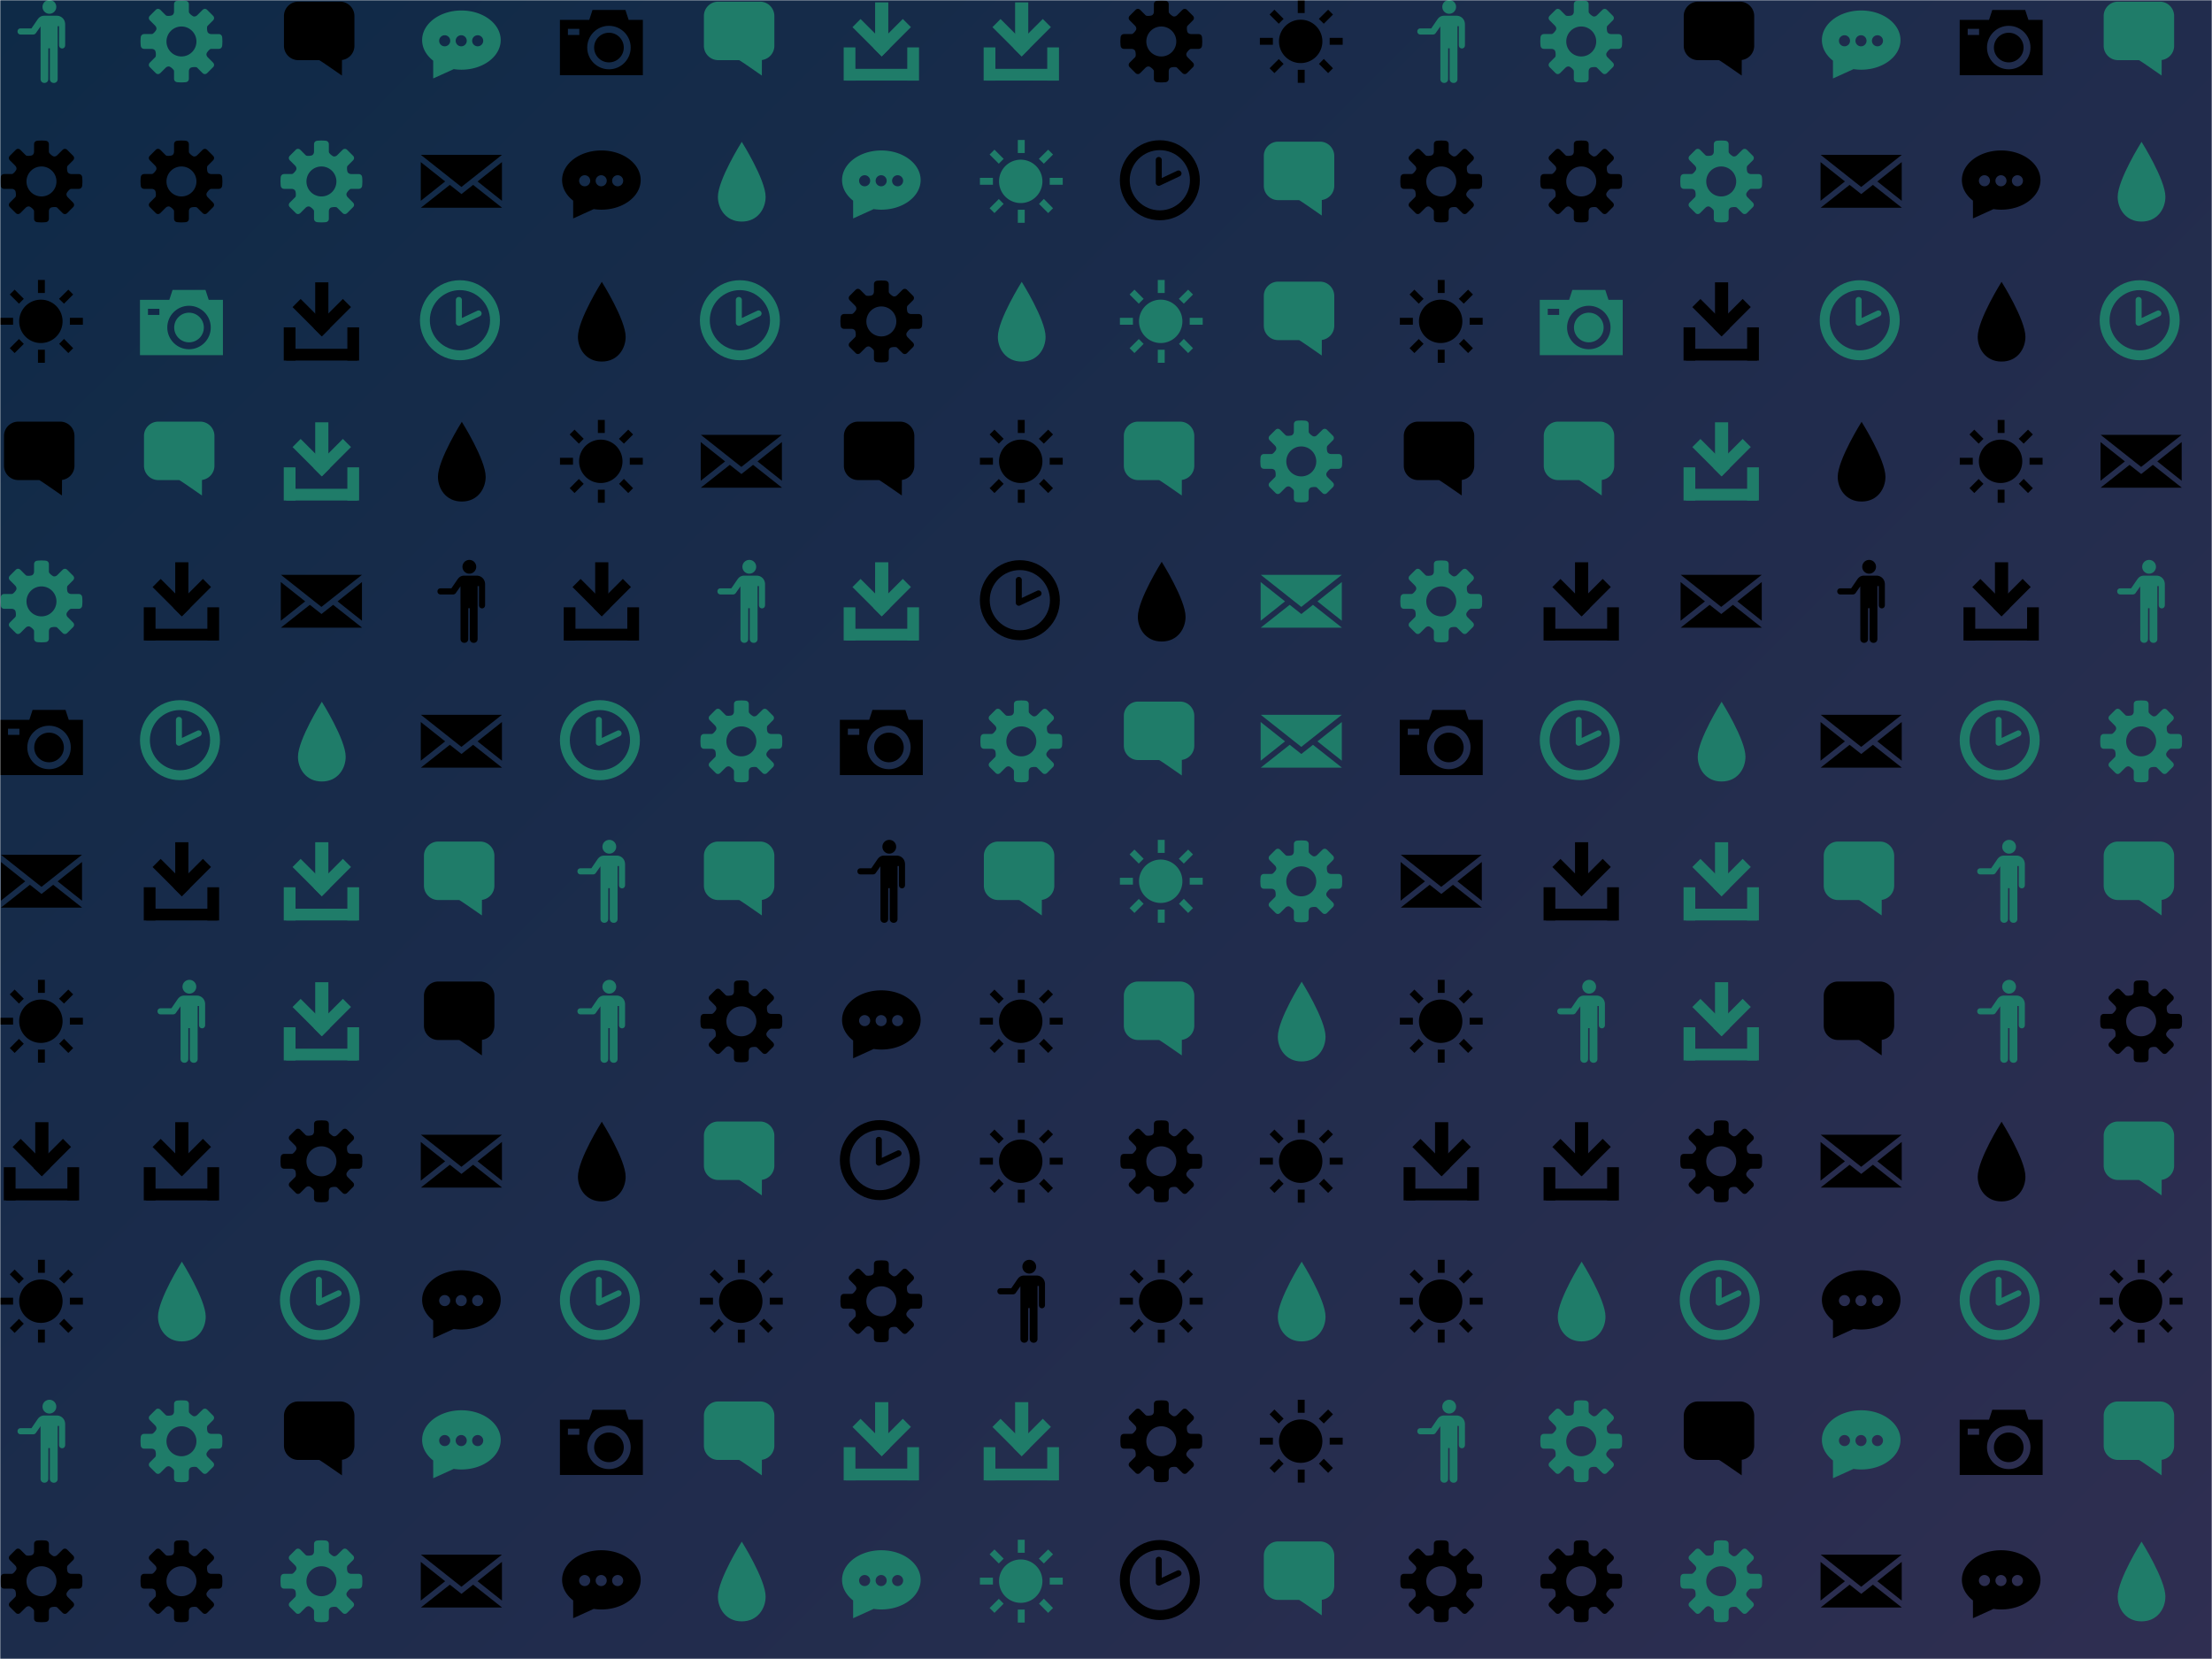 <svg xmlns="http://www.w3.org/2000/svg" version="1.1" xmlns:xlink="http://www.w3.org/1999/xlink" xmlns:svgjs="http://svgjs.dev/svgjs" width="1024" height="768" preserveAspectRatio="none" viewBox="0 0 1024 768"><g mask="url(&quot;#SvgjsMask3080&quot;)" fill="none"><rect width="1024" height="768" x="0" y="0" fill="url(&quot;#SvgjsLinearGradient3081&quot;)"></rect><use xlink:href="#SvgjsG3092" transform="translate(0, 0)" fill="rgba(0, 0, 0, 1)"></use><use xlink:href="#SvgjsG3092" transform="translate(0, 648)" fill="rgba(31, 124, 105, 1)"></use><use xlink:href="#SvgjsG3092" transform="translate(648, 0)" fill="rgba(31, 124, 105, 1)"></use><use xlink:href="#SvgjsG3092" transform="translate(648, 648)" fill="rgba(0, 0, 0, 1)"></use></g><defs><mask id="SvgjsMask3080"><rect width="1024" height="768" fill="#ffffff"></rect></mask><linearGradient x1="6.25%" y1="-8.33%" x2="93.75%" y2="108.33%" gradientUnits="userSpaceOnUse" id="SvgjsLinearGradient3081"><stop stop-color="#0e2a47" offset="0"></stop><stop stop-color="rgba(47, 46, 81, 1)" offset="1"></stop></linearGradient><g id="SvgjsG3088"><path d="M6.498 9.304L12.139 3.663l1.565 1.566-5.641 5.641z"></path><path d="M6.8 0.457h2.541v8.028H6.8z"></path><path d="M8.072 10.876L2.429 5.238l1.563-1.566L9.636 9.313zM1.2 13.277h13.733v2.266H1.2z"></path><path d="M0.733 9.143h2.267v6.4h-2.267z m12.267 0h2.267v6.4h-2.267z"></path></g><g id="SvgjsG3090"><path d="M3.474 10.969C3.474 7.665 8.077 0.361 8.077 0.361s4.602 7.305 4.602 10.608c0 2.247-1.506 4.771-4.602 4.771-3.095 0-4.603-2.524-4.603-4.771z" fill-rule="evenodd"></path></g><g id="SvgjsG3089"><path d="M7.713 15.485C3.459 15.485 0 12.025 0 7.768 0 3.513 3.459 0.051 7.713 0.051S15.432 3.513 15.432 7.768c0 4.257-3.465 7.716-7.719 7.717z m0-1.91c3.201 0 5.81-2.604 5.81-5.809 0-3.199-2.61-5.807-5.81-5.807-3.202 0-5.804 2.609-5.804 5.807-0.001 3.206 2.602 5.809 5.804 5.809z"></path><path d="M7.753 8.787a0.574 0.574 0 0 1-0.554-0.042 0.578 0.578 0 0 1-0.259-0.399L6.931 3.862a0.58 0.58 0 0 1 1.162 0v3.478l2.975-1.4a0.578 0.578 0 0 1 0.773 0.275c0.138 0.292 0.011 0.637-0.276 0.774l-3.81 1.798z"></path></g><g id="SvgjsG3084"><path d="M2.524 8.637H0.014V7.308h2.51v1.329zM3.656 4.576L1.884 2.804l0.935-0.935 1.772 1.772-0.935 0.935z m0 6.817l0.935 0.935-1.772 1.773-0.934-0.936 1.771-1.772z m4.997-8.884h-1.33V-0.002h1.33v2.511z m-1.33 10.952h1.33v2.51h-1.33v-2.509zM12.344 4.576l-0.96-0.935 1.796-1.772 0.935 0.935-1.772 1.772z m0 6.792l1.771 1.797-0.935 0.936-1.771-1.774 0.936-0.96z m3.643-4.06v1.329h-2.51V7.308h2.509z"></path><path d="M3.702 7.984a4.184 4.184 0 1 0 8.368 0 4.184 4.184 0 1 0-8.368 0"></path></g><g id="SvgjsG3083"><path d="M15.233 9.431c0.295 0 0.569-0.239 0.61-0.532 0 0 0.056-0.411 0.056-0.899s-0.056-0.899-0.056-0.899c-0.041-0.292-0.315-0.531-0.61-0.53h-1.524c-0.295 0-0.602-0.188-0.681-0.418s-0.188-0.967 0.021-1.176l1.078-1.077c0.209-0.209 0.225-0.565 0.036-0.792l-1.268-1.268c-0.227-0.189-0.583-0.173-0.792 0.036l-1.078 1.077c-0.208 0.209-0.556 0.293-0.772 0.187s-0.822-0.552-0.821-0.847V0.767c0-0.295-0.239-0.569-0.531-0.61 0 0-0.411-0.057-0.9-0.056s-0.899 0.057-0.899 0.056c-0.293 0.04-0.532 0.315-0.532 0.61v1.524c0 0.295-0.188 0.601-0.418 0.681s-0.967 0.188-1.176-0.021l-1.078-1.078C3.689 1.665 3.333 1.649 3.107 1.837l-1.268 1.268c-0.189 0.227-0.173 0.583 0.036 0.792l1.077 1.078c0.209 0.209 0.293 0.556 0.187 0.772s-0.552 0.822-0.847 0.822H0.767c-0.295 0-0.569 0.239-0.61 0.531 0 0-0.057 0.411-0.056 0.899s0.057 0.899 0.056 0.9c0.04 0.293 0.315 0.532 0.61 0.532h1.525c0.295 0 0.601 0.188 0.681 0.417 0.079 0.23 0.188 0.967-0.02 1.176l-1.078 1.077C1.667 12.311 1.651 12.667 1.84 12.893l1.267 1.268c0.227 0.189 0.583 0.173 0.792-0.036l1.077-1.077c0.209-0.208 0.556-0.292 0.772-0.187s0.821 0.553 0.822 0.848v1.524c0 0.295 0.239 0.569 0.532 0.61 0 0 0.411 0.057 0.899 0.057s0.899-0.056 0.899-0.057c0.293-0.04 0.531-0.315 0.532-0.609v-1.524c0-0.295 0.188-0.602 0.418-0.681 0.23-0.079 0.967-0.188 1.176 0.021l1.077 1.077c0.209 0.209 0.565 0.225 0.792 0.036l1.268-1.267c0.189-0.227 0.173-0.583-0.036-0.792l-1.078-1.077c-0.209-0.209-0.293-0.557-0.186-0.773 0.106-0.216 0.552-0.822 0.847-0.822h1.525zM8 10.892c-1.597 0-2.891-1.294-2.891-2.892 0-1.596 1.295-2.891 2.891-2.891S10.892 6.404 10.892 8 9.597 10.892 8 10.892z"></path></g><g id="SvgjsG3082"><path d="M9.531 2.655a1.328 1.328 0 0 0 1.327-1.328C10.859 0.593 10.264-0.002 9.531 0a1.324 1.324 0 0 0-1.328 1.327c-0.002 0.733 0.594 1.328 1.328 1.328zM7.821 5.099l0.008 10.145c0.002 1.012 1.495 1.003 1.491-0.024l0.008-5.903h0.289v5.896c-0.003 1.032 1.507 1.058 1.507 0.031V5.052h0.266v3.64c-0.004 0.875 1.181 0.875 1.179 0.015V4.733c0.003-1.073-0.794-1.703-1.632-1.703h-2.367c-0.56 0-0.967 0.221-1.312 0.711l-1.195 1.741H3.994c-0.837 0-0.79 1.182-0.015 1.18H6.368c0.186 0.003 0.414-0.067 0.547-0.266l0.905-1.296z" fill-rule="evenodd"></path></g><g id="SvgjsG3086"><path d="M9.46 6.313c-1.577 0-2.86 1.283-2.86 2.86s1.283 2.86 2.86 2.86 2.86-1.283 2.86-2.86-1.283-2.86-2.86-2.86z"></path><path d="M13.26 3.839l-0.624-1.912h-6.352L5.661 3.839H0v10.668h16v-10.668H13.26zM3.744 6.743H1.543v-1.176H3.744v1.176z m5.716 6.624c-2.312 0-4.193-1.881-4.193-4.194s1.881-4.194 4.193-4.193 4.193 1.881 4.194 4.193-1.88 4.194-4.193 4.194z"></path></g><g id="SvgjsG3087"><path d="M15.819 2.872L8 9.063 0.182 2.872z m0 8.863L11.116 8l4.703-3.734zM0.161 4.266l4.702 3.734L0.161 11.735z"></path><path d="M10.255 8.663L8.011 10.434 5.766 8.663 0.182 13.068h15.656z"></path></g><g id="SvgjsG3091"><path d="M8 2.022C3.815 2.022 0.422 4.579 0.422 7.733c0 1.544 0.814 2.944 2.135 3.972l0.003 3.427 3.961-1.798c0.479 0.071 0.973 0.11 1.48 0.11 4.185 0 7.578-2.557 7.578-5.711 0-3.154-3.392-5.711-7.577-5.711zM4.81 8.933a1.067 1.067 0 1 1 0-2.133 1.067 1.067 0 0 1 0 2.133z m3.186 0a1.067 1.067 0 1 1 0-2.133 1.067 1.067 0 0 1 0 2.133z m3.143 0c-0.589 0-1.067-0.478-1.067-1.066s0.477-1.067 1.067-1.067 1.067 0.478 1.067 1.067a1.067 1.067 0 0 1-1.067 1.066z"></path></g><g id="SvgjsG3085"><path d="M3.536 11.602h4.034c0.389 0.183 3.806 2.583 4.382 2.972l0.011-2.995h-0.022a2.761 2.761 0 0 0 2.422-2.742V3.09c0-1.527-1.234-2.766-2.765-2.765H3.538c-1.531 0-2.766 1.239-2.765 2.765v5.747c0 1.525 1.239 2.766 2.765 2.765z" fill-rule="evenodd"></path></g><g id="SvgjsG3092"><use xlink:href="#SvgjsG3082" transform="translate(0, 0) scale(2.4)" fill="rgba(31, 124, 105, 1)"></use><use xlink:href="#SvgjsG3083" transform="translate(0, 64.8) scale(2.4)" fill="rgba(0, 0, 0, 1)"></use><use xlink:href="#SvgjsG3084" transform="translate(0, 129.6) scale(2.4)" fill="rgba(0, 0, 0, 1)"></use><use xlink:href="#SvgjsG3085" transform="translate(0, 194.4) scale(2.4)" fill="rgba(0, 0, 0, 1)"></use><use xlink:href="#SvgjsG3083" transform="translate(0, 259.2) scale(2.4)" fill="rgba(31, 124, 105, 1)"></use><use xlink:href="#SvgjsG3086" transform="translate(0, 324) scale(2.4)" fill="rgba(0, 0, 0, 1)"></use><use xlink:href="#SvgjsG3087" transform="translate(0, 388.8) scale(2.4)" fill="rgba(0, 0, 0, 1)"></use><use xlink:href="#SvgjsG3084" transform="translate(0, 453.6) scale(2.4)" fill="rgba(0, 0, 0, 1)"></use><use xlink:href="#SvgjsG3088" transform="translate(0, 518.4) scale(2.4)" fill="rgba(0, 0, 0, 1)"></use><use xlink:href="#SvgjsG3084" transform="translate(0, 583.2) scale(2.4)" fill="rgba(0, 0, 0, 1)"></use><use xlink:href="#SvgjsG3083" transform="translate(64.8, 0) scale(2.4)" fill="rgba(31, 124, 105, 1)"></use><use xlink:href="#SvgjsG3083" transform="translate(64.8, 64.8) scale(2.4)" fill="rgba(0, 0, 0, 1)"></use><use xlink:href="#SvgjsG3086" transform="translate(64.8, 129.6) scale(2.4)" fill="rgba(31, 124, 105, 1)"></use><use xlink:href="#SvgjsG3085" transform="translate(64.8, 194.4) scale(2.4)" fill="rgba(31, 124, 105, 1)"></use><use xlink:href="#SvgjsG3088" transform="translate(64.8, 259.2) scale(2.4)" fill="rgba(0, 0, 0, 1)"></use><use xlink:href="#SvgjsG3089" transform="translate(64.8, 324) scale(2.4)" fill="rgba(31, 124, 105, 1)"></use><use xlink:href="#SvgjsG3088" transform="translate(64.8, 388.8) scale(2.4)" fill="rgba(0, 0, 0, 1)"></use><use xlink:href="#SvgjsG3082" transform="translate(64.8, 453.6) scale(2.4)" fill="rgba(31, 124, 105, 1)"></use><use xlink:href="#SvgjsG3088" transform="translate(64.8, 518.4) scale(2.4)" fill="rgba(0, 0, 0, 1)"></use><use xlink:href="#SvgjsG3090" transform="translate(64.8, 583.2) scale(2.4)" fill="rgba(31, 124, 105, 1)"></use><use xlink:href="#SvgjsG3085" transform="translate(129.6, 0) scale(2.4)" fill="rgba(0, 0, 0, 1)"></use><use xlink:href="#SvgjsG3083" transform="translate(129.6, 64.8) scale(2.4)" fill="rgba(31, 124, 105, 1)"></use><use xlink:href="#SvgjsG3088" transform="translate(129.6, 129.6) scale(2.4)" fill="rgba(0, 0, 0, 1)"></use><use xlink:href="#SvgjsG3088" transform="translate(129.6, 194.4) scale(2.4)" fill="rgba(31, 124, 105, 1)"></use><use xlink:href="#SvgjsG3087" transform="translate(129.6, 259.2) scale(2.4)" fill="rgba(0, 0, 0, 1)"></use><use xlink:href="#SvgjsG3090" transform="translate(129.6, 324) scale(2.4)" fill="rgba(31, 124, 105, 1)"></use><use xlink:href="#SvgjsG3088" transform="translate(129.6, 388.8) scale(2.4)" fill="rgba(31, 124, 105, 1)"></use><use xlink:href="#SvgjsG3088" transform="translate(129.6, 453.6) scale(2.4)" fill="rgba(31, 124, 105, 1)"></use><use xlink:href="#SvgjsG3083" transform="translate(129.6, 518.4) scale(2.4)" fill="rgba(0, 0, 0, 1)"></use><use xlink:href="#SvgjsG3089" transform="translate(129.6, 583.2) scale(2.4)" fill="rgba(31, 124, 105, 1)"></use><use xlink:href="#SvgjsG3091" transform="translate(194.4, 0) scale(2.4)" fill="rgba(31, 124, 105, 1)"></use><use xlink:href="#SvgjsG3087" transform="translate(194.4, 64.8) scale(2.4)" fill="rgba(0, 0, 0, 1)"></use><use xlink:href="#SvgjsG3089" transform="translate(194.4, 129.6) scale(2.4)" fill="rgba(31, 124, 105, 1)"></use><use xlink:href="#SvgjsG3090" transform="translate(194.4, 194.4) scale(2.4)" fill="rgba(0, 0, 0, 1)"></use><use xlink:href="#SvgjsG3082" transform="translate(194.4, 259.2) scale(2.4)" fill="rgba(0, 0, 0, 1)"></use><use xlink:href="#SvgjsG3087" transform="translate(194.4, 324) scale(2.4)" fill="rgba(0, 0, 0, 1)"></use><use xlink:href="#SvgjsG3085" transform="translate(194.4, 388.8) scale(2.4)" fill="rgba(31, 124, 105, 1)"></use><use xlink:href="#SvgjsG3085" transform="translate(194.4, 453.6) scale(2.4)" fill="rgba(0, 0, 0, 1)"></use><use xlink:href="#SvgjsG3087" transform="translate(194.4, 518.4) scale(2.4)" fill="rgba(0, 0, 0, 1)"></use><use xlink:href="#SvgjsG3091" transform="translate(194.4, 583.2) scale(2.4)" fill="rgba(0, 0, 0, 1)"></use><use xlink:href="#SvgjsG3086" transform="translate(259.2, 0) scale(2.4)" fill="rgba(0, 0, 0, 1)"></use><use xlink:href="#SvgjsG3091" transform="translate(259.2, 64.8) scale(2.4)" fill="rgba(0, 0, 0, 1)"></use><use xlink:href="#SvgjsG3090" transform="translate(259.2, 129.6) scale(2.4)" fill="rgba(0, 0, 0, 1)"></use><use xlink:href="#SvgjsG3084" transform="translate(259.2, 194.4) scale(2.4)" fill="rgba(0, 0, 0, 1)"></use><use xlink:href="#SvgjsG3088" transform="translate(259.2, 259.2) scale(2.4)" fill="rgba(0, 0, 0, 1)"></use><use xlink:href="#SvgjsG3089" transform="translate(259.2, 324) scale(2.4)" fill="rgba(31, 124, 105, 1)"></use><use xlink:href="#SvgjsG3082" transform="translate(259.2, 388.8) scale(2.4)" fill="rgba(31, 124, 105, 1)"></use><use xlink:href="#SvgjsG3082" transform="translate(259.2, 453.6) scale(2.4)" fill="rgba(31, 124, 105, 1)"></use><use xlink:href="#SvgjsG3090" transform="translate(259.2, 518.4) scale(2.4)" fill="rgba(0, 0, 0, 1)"></use><use xlink:href="#SvgjsG3089" transform="translate(259.2, 583.2) scale(2.4)" fill="rgba(31, 124, 105, 1)"></use><use xlink:href="#SvgjsG3085" transform="translate(324, 0) scale(2.4)" fill="rgba(31, 124, 105, 1)"></use><use xlink:href="#SvgjsG3090" transform="translate(324, 64.8) scale(2.4)" fill="rgba(31, 124, 105, 1)"></use><use xlink:href="#SvgjsG3089" transform="translate(324, 129.6) scale(2.4)" fill="rgba(31, 124, 105, 1)"></use><use xlink:href="#SvgjsG3087" transform="translate(324, 194.4) scale(2.4)" fill="rgba(0, 0, 0, 1)"></use><use xlink:href="#SvgjsG3082" transform="translate(324, 259.2) scale(2.4)" fill="rgba(31, 124, 105, 1)"></use><use xlink:href="#SvgjsG3083" transform="translate(324, 324) scale(2.4)" fill="rgba(31, 124, 105, 1)"></use><use xlink:href="#SvgjsG3085" transform="translate(324, 388.8) scale(2.4)" fill="rgba(31, 124, 105, 1)"></use><use xlink:href="#SvgjsG3083" transform="translate(324, 453.6) scale(2.4)" fill="rgba(0, 0, 0, 1)"></use><use xlink:href="#SvgjsG3085" transform="translate(324, 518.4) scale(2.4)" fill="rgba(31, 124, 105, 1)"></use><use xlink:href="#SvgjsG3084" transform="translate(324, 583.2) scale(2.4)" fill="rgba(0, 0, 0, 1)"></use><use xlink:href="#SvgjsG3088" transform="translate(388.8, 0) scale(2.4)" fill="rgba(31, 124, 105, 1)"></use><use xlink:href="#SvgjsG3091" transform="translate(388.8, 64.8) scale(2.4)" fill="rgba(31, 124, 105, 1)"></use><use xlink:href="#SvgjsG3083" transform="translate(388.8, 129.6) scale(2.4)" fill="rgba(0, 0, 0, 1)"></use><use xlink:href="#SvgjsG3085" transform="translate(388.8, 194.4) scale(2.4)" fill="rgba(0, 0, 0, 1)"></use><use xlink:href="#SvgjsG3088" transform="translate(388.8, 259.2) scale(2.4)" fill="rgba(31, 124, 105, 1)"></use><use xlink:href="#SvgjsG3086" transform="translate(388.8, 324) scale(2.4)" fill="rgba(0, 0, 0, 1)"></use><use xlink:href="#SvgjsG3082" transform="translate(388.8, 388.8) scale(2.4)" fill="rgba(0, 0, 0, 1)"></use><use xlink:href="#SvgjsG3091" transform="translate(388.8, 453.6) scale(2.4)" fill="rgba(0, 0, 0, 1)"></use><use xlink:href="#SvgjsG3089" transform="translate(388.8, 518.4) scale(2.4)" fill="rgba(0, 0, 0, 1)"></use><use xlink:href="#SvgjsG3083" transform="translate(388.8, 583.2) scale(2.4)" fill="rgba(0, 0, 0, 1)"></use><use xlink:href="#SvgjsG3088" transform="translate(453.6, 0) scale(2.4)" fill="rgba(31, 124, 105, 1)"></use><use xlink:href="#SvgjsG3084" transform="translate(453.6, 64.8) scale(2.4)" fill="rgba(31, 124, 105, 1)"></use><use xlink:href="#SvgjsG3090" transform="translate(453.6, 129.6) scale(2.4)" fill="rgba(31, 124, 105, 1)"></use><use xlink:href="#SvgjsG3084" transform="translate(453.6, 194.4) scale(2.4)" fill="rgba(0, 0, 0, 1)"></use><use xlink:href="#SvgjsG3089" transform="translate(453.6, 259.2) scale(2.4)" fill="rgba(0, 0, 0, 1)"></use><use xlink:href="#SvgjsG3083" transform="translate(453.6, 324) scale(2.4)" fill="rgba(31, 124, 105, 1)"></use><use xlink:href="#SvgjsG3085" transform="translate(453.6, 388.8) scale(2.4)" fill="rgba(31, 124, 105, 1)"></use><use xlink:href="#SvgjsG3084" transform="translate(453.6, 453.6) scale(2.4)" fill="rgba(0, 0, 0, 1)"></use><use xlink:href="#SvgjsG3084" transform="translate(453.6, 518.4) scale(2.4)" fill="rgba(0, 0, 0, 1)"></use><use xlink:href="#SvgjsG3082" transform="translate(453.6, 583.2) scale(2.4)" fill="rgba(0, 0, 0, 1)"></use><use xlink:href="#SvgjsG3083" transform="translate(518.4, 0) scale(2.4)" fill="rgba(0, 0, 0, 1)"></use><use xlink:href="#SvgjsG3089" transform="translate(518.4, 64.8) scale(2.4)" fill="rgba(0, 0, 0, 1)"></use><use xlink:href="#SvgjsG3084" transform="translate(518.4, 129.6) scale(2.4)" fill="rgba(31, 124, 105, 1)"></use><use xlink:href="#SvgjsG3085" transform="translate(518.4, 194.4) scale(2.4)" fill="rgba(31, 124, 105, 1)"></use><use xlink:href="#SvgjsG3090" transform="translate(518.4, 259.2) scale(2.4)" fill="rgba(0, 0, 0, 1)"></use><use xlink:href="#SvgjsG3085" transform="translate(518.4, 324) scale(2.4)" fill="rgba(31, 124, 105, 1)"></use><use xlink:href="#SvgjsG3084" transform="translate(518.4, 388.8) scale(2.4)" fill="rgba(31, 124, 105, 1)"></use><use xlink:href="#SvgjsG3085" transform="translate(518.4, 453.6) scale(2.4)" fill="rgba(31, 124, 105, 1)"></use><use xlink:href="#SvgjsG3083" transform="translate(518.4, 518.4) scale(2.4)" fill="rgba(0, 0, 0, 1)"></use><use xlink:href="#SvgjsG3084" transform="translate(518.4, 583.2) scale(2.4)" fill="rgba(0, 0, 0, 1)"></use><use xlink:href="#SvgjsG3084" transform="translate(583.2, 0) scale(2.4)" fill="rgba(0, 0, 0, 1)"></use><use xlink:href="#SvgjsG3085" transform="translate(583.2, 64.8) scale(2.4)" fill="rgba(31, 124, 105, 1)"></use><use xlink:href="#SvgjsG3085" transform="translate(583.2, 129.6) scale(2.4)" fill="rgba(31, 124, 105, 1)"></use><use xlink:href="#SvgjsG3083" transform="translate(583.2, 194.4) scale(2.4)" fill="rgba(31, 124, 105, 1)"></use><use xlink:href="#SvgjsG3087" transform="translate(583.2, 259.2) scale(2.4)" fill="rgba(31, 124, 105, 1)"></use><use xlink:href="#SvgjsG3087" transform="translate(583.2, 324) scale(2.4)" fill="rgba(31, 124, 105, 1)"></use><use xlink:href="#SvgjsG3083" transform="translate(583.2, 388.8) scale(2.4)" fill="rgba(31, 124, 105, 1)"></use><use xlink:href="#SvgjsG3090" transform="translate(583.2, 453.6) scale(2.4)" fill="rgba(31, 124, 105, 1)"></use><use xlink:href="#SvgjsG3084" transform="translate(583.2, 518.4) scale(2.4)" fill="rgba(0, 0, 0, 1)"></use><use xlink:href="#SvgjsG3090" transform="translate(583.2, 583.2) scale(2.4)" fill="rgba(31, 124, 105, 1)"></use></g></defs></svg>